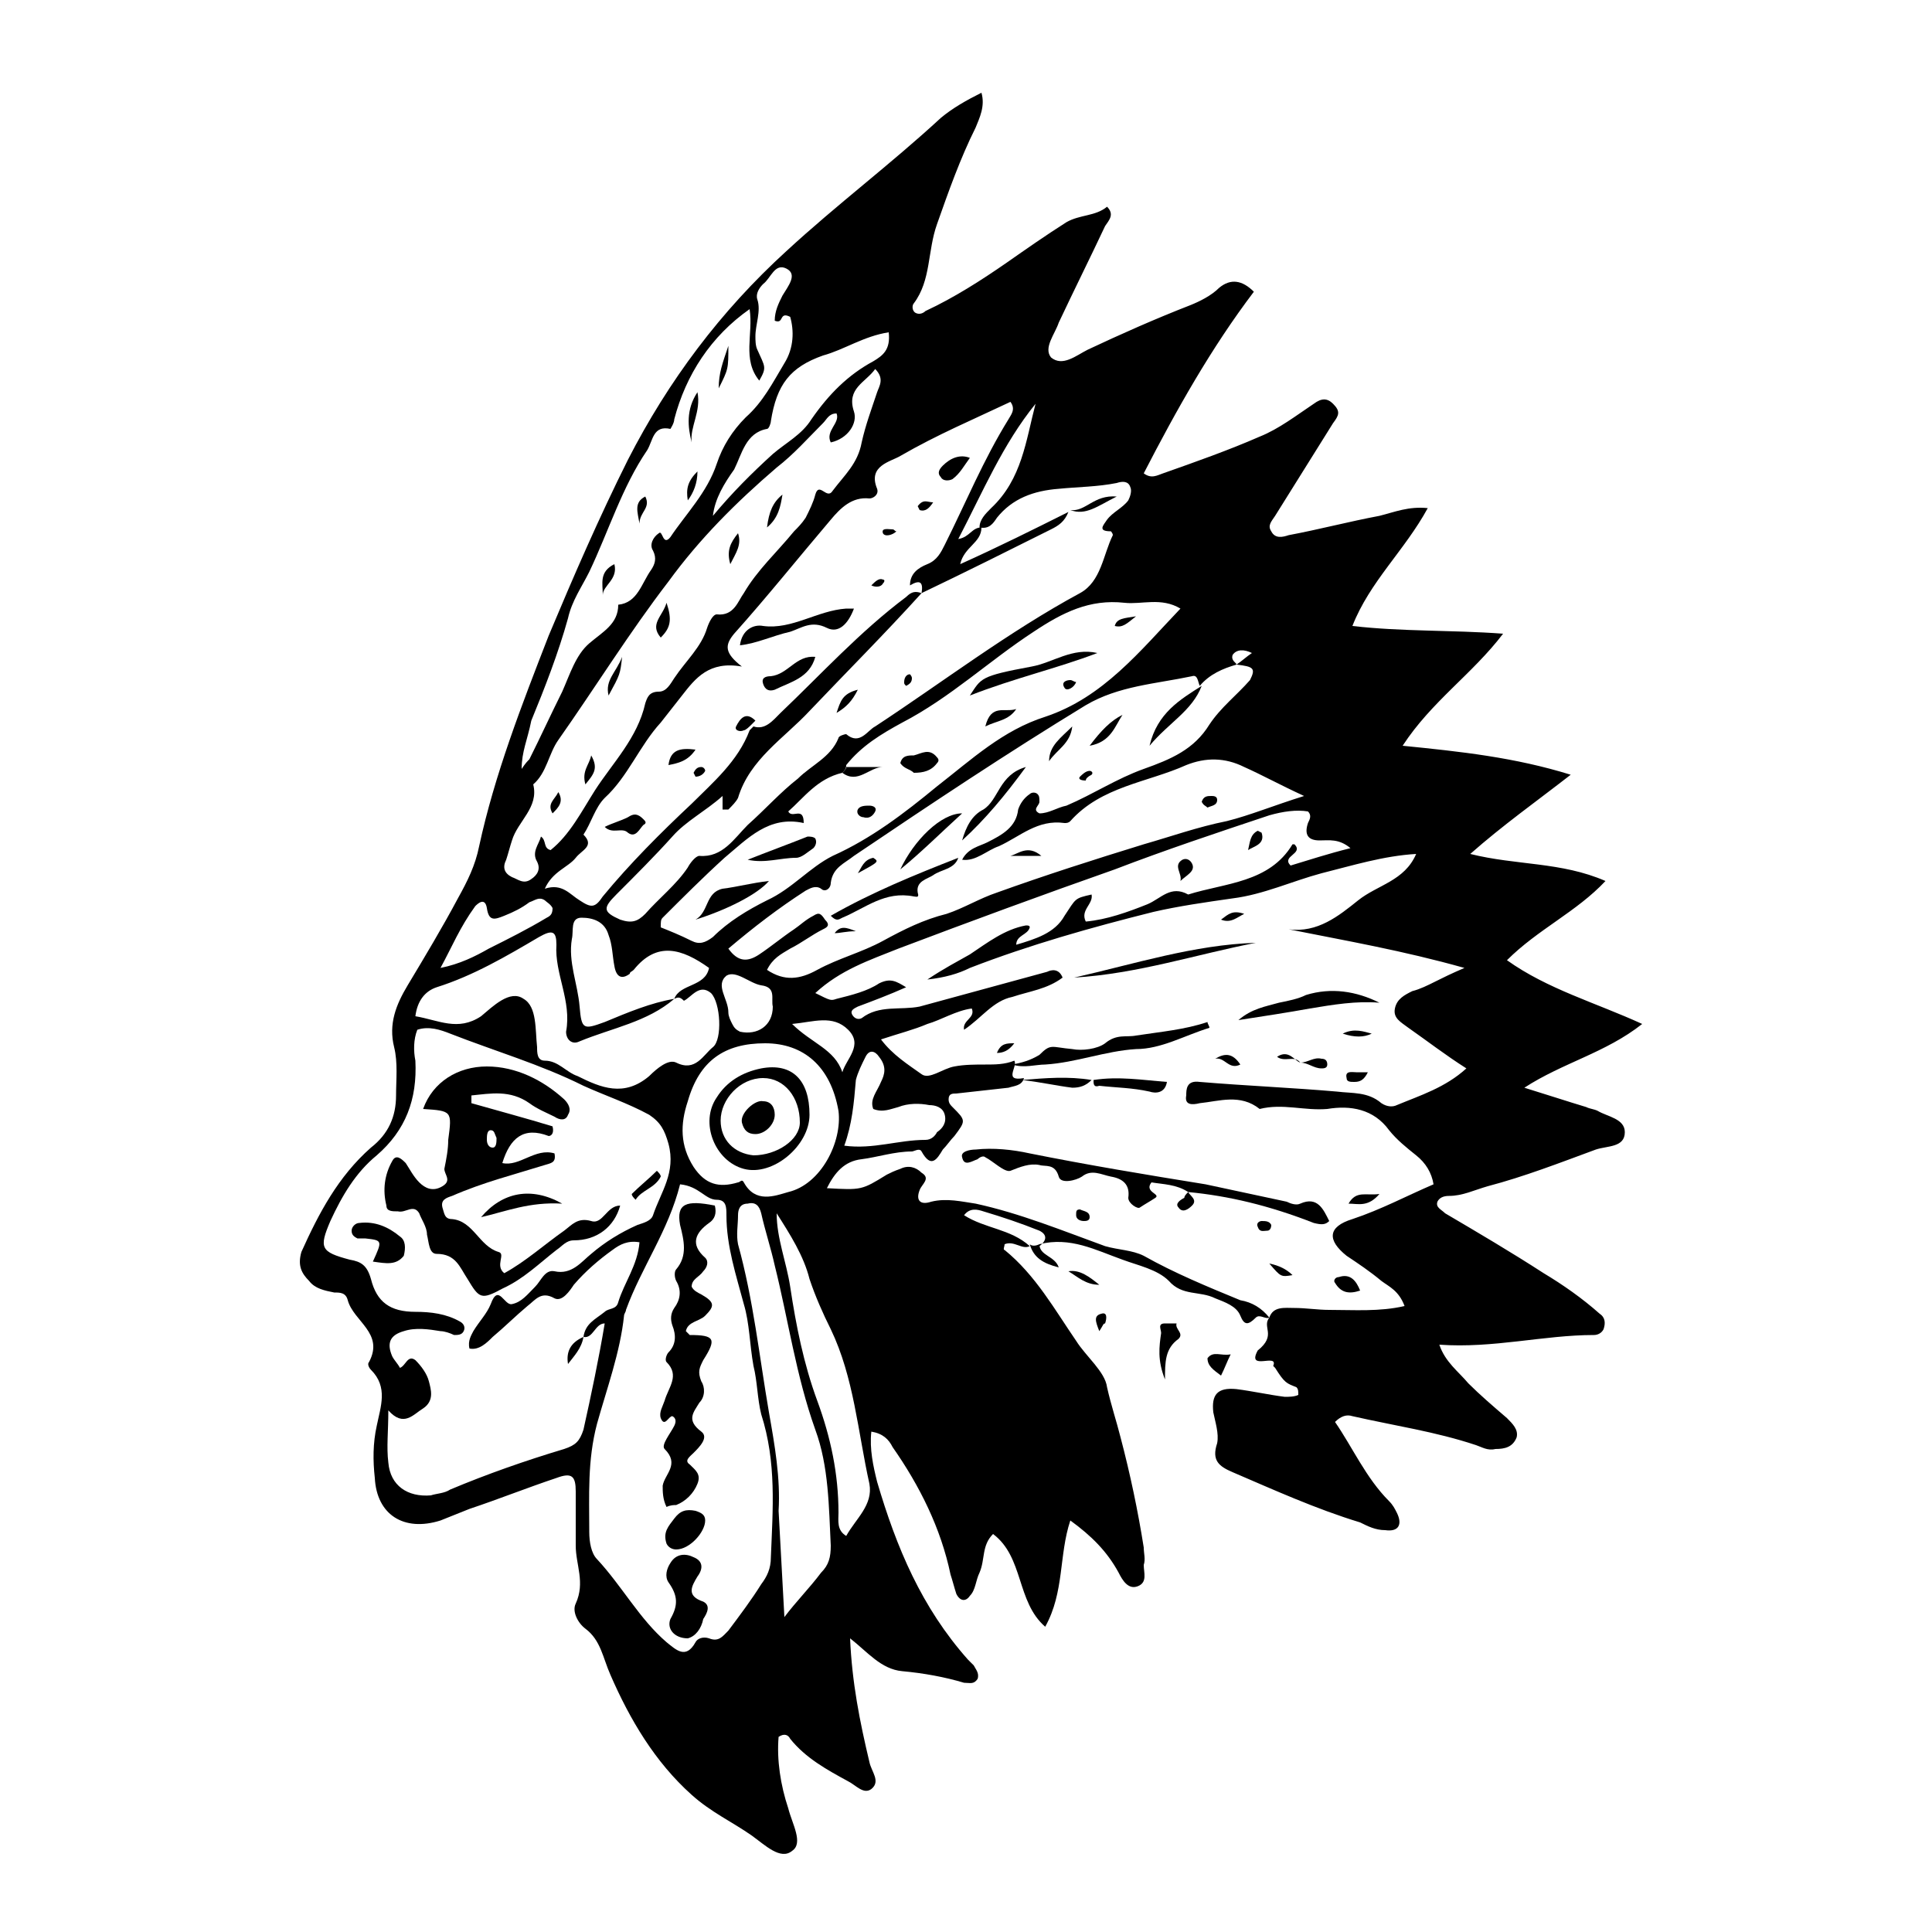<svg xmlns="http://www.w3.org/2000/svg" xmlns:xlink="http://www.w3.org/1999/xlink" version="1.1" x="0px" y="0px" viewBox="0 0 100 100" style="enable-background:new 0 0 100 100;" xml:space="preserve"><path d="M65.7,68.2c-0.2,0.1-0.5-0.2-0.7,0c-0.4,0.4-0.6,0.4-0.8-0.1c-0.2-0.5-0.8-0.7-1.3-0.9c-0.8-0.4-1.7-0.1-2.4-0.9  c-0.6-0.6-1.6-0.8-2.4-1.1c-1.4-0.5-2.7-1.2-4.3-0.8l0,0.1c0.4-0.3,0.4-0.6,0-0.8c-1-0.4-1.9-0.7-2.9-1c-0.3-0.1-0.7-0.2-1,0.2  c1.1,0.7,2.4,0.7,3.4,1.6l0,0c-0.4,0.2-0.8-0.3-1.3-0.1c0,0.1-0.1,0.3,0,0.3c1.6,1.3,2.6,3.1,3.7,4.7c0.5,0.8,1.5,1.6,1.6,2.4  c0.2,0.9,0.5,1.8,0.7,2.6c0.5,1.9,0.9,3.8,1.2,5.7c0,0.3,0.1,0.6,0,0.9c0,0.4,0.2,0.9-0.3,1.1c-0.5,0.2-0.8-0.3-1-0.7  c-0.6-1.1-1.4-1.9-2.5-2.7c-0.6,1.8-0.3,3.7-1.3,5.5c-1.5-1.3-1.1-3.6-2.7-4.8c-0.6,0.6-0.4,1.3-0.7,2c-0.2,0.4-0.2,0.9-0.5,1.2  c-0.2,0.3-0.5,0.3-0.7-0.1c-0.1-0.3-0.2-0.7-0.3-1c-0.5-2.4-1.6-4.6-3-6.6c-0.2-0.4-0.5-0.7-1.1-0.8c-0.1,0.9,0.1,1.8,0.3,2.6  c1,3.4,2.3,6.5,4.7,9.2c0.1,0.1,0.2,0.2,0.3,0.3c0.1,0.2,0.3,0.4,0.2,0.7c-0.2,0.3-0.4,0.2-0.7,0.2c-1-0.3-2.1-0.5-3.2-0.6  c-1.1-0.1-1.8-1-2.7-1.7c0.1,2.3,0.5,4.3,1,6.4c0.1,0.5,0.6,1,0.1,1.4c-0.4,0.3-0.8-0.2-1.2-0.4c-1.1-0.6-2.2-1.2-3-2.2  c-0.1-0.2-0.3-0.3-0.6-0.1c-0.1,1.2,0.1,2.5,0.5,3.7c0.2,0.8,0.8,1.8,0.2,2.2c-0.6,0.5-1.4-0.3-2.1-0.8c-1-0.7-2.1-1.2-3.1-2.1  c-1.9-1.7-3.2-3.9-4.2-6.2c-0.4-0.9-0.5-1.8-1.3-2.4c-0.4-0.3-0.7-0.9-0.5-1.3c0.5-1.1,0-2,0-3c0-0.9,0-1.9,0-2.8c0-0.8-0.2-1-1-0.7  c-1.5,0.5-3,1.1-4.5,1.6c-0.5,0.2-1,0.4-1.5,0.6c-1.9,0.6-3.3-0.3-3.4-2.2c-0.1-0.9-0.1-1.8,0.1-2.7c0.2-1,0.6-2-0.3-2.9  c-0.1-0.1-0.2-0.3-0.1-0.4c0.8-1.5-0.8-2.1-1.1-3.2c-0.1-0.4-0.4-0.4-0.7-0.4c-0.5-0.1-1-0.2-1.3-0.6c-0.4-0.4-0.6-0.8-0.4-1.5  c0.9-2,1.9-3.9,3.6-5.4c0.9-0.7,1.3-1.6,1.3-2.7c0-0.8,0.1-1.7-0.1-2.5c-0.3-1.2,0.1-2.2,0.7-3.2c0.9-1.5,1.8-3,2.6-4.5  c0.5-0.9,0.9-1.7,1.1-2.7c0.8-3.7,2.2-7.3,3.6-10.9c1.3-3.1,2.6-6.1,4.1-9.1c2.1-4.1,4.8-7.7,8.2-10.8c2.6-2.4,5.4-4.5,8-6.9  c0.6-0.5,1.3-0.9,2.1-1.3c0.2,0.7-0.1,1.3-0.3,1.8c-0.8,1.6-1.4,3.3-2,5c-0.5,1.4-0.3,2.9-1.2,4.1c-0.1,0.1-0.1,0.4,0.1,0.5  c0.2,0.1,0.4,0,0.5-0.1c1.5-0.7,2.9-1.6,4.2-2.5c1-0.7,2-1.4,3.1-2.1c0.7-0.4,1.5-0.3,2.1-0.8c0.4,0.4,0.1,0.7-0.1,1  c-0.8,1.7-1.6,3.3-2.4,5c-0.2,0.6-0.8,1.3-0.4,1.8c0.6,0.5,1.3-0.1,1.9-0.4c1.7-0.8,3.5-1.6,5.3-2.3c0.5-0.2,1.1-0.5,1.5-0.9  c0.6-0.5,1.2-0.4,1.8,0.2c-2.2,2.9-4,6.1-5.7,9.4c0.4,0.3,0.7,0.1,1,0c1.7-0.6,3.4-1.2,5-1.9c1-0.4,1.9-1.1,2.8-1.7  c0.4-0.3,0.7-0.3,1,0c0.4,0.4,0.3,0.6,0,1c-1,1.6-2,3.2-3,4.8c-0.2,0.3-0.4,0.5-0.2,0.8c0.2,0.4,0.6,0.3,0.9,0.2  c1.6-0.3,3.1-0.7,4.7-1c0.8-0.2,1.5-0.5,2.5-0.4c-1.2,2.2-3,3.8-3.9,6.1c2.6,0.3,5.1,0.2,7.8,0.4c-1.6,2.1-3.7,3.5-5.2,5.8  c3,0.3,5.8,0.6,8.7,1.5c-1.8,1.4-3.5,2.6-5.2,4.1c2.4,0.6,4.7,0.4,7,1.4c-1.5,1.6-3.5,2.5-5.1,4.1c2.1,1.5,4.6,2.2,7,3.3  c-1.9,1.5-4.1,2-6.1,3.3c1.3,0.4,2.2,0.7,3.2,1c0.2,0.1,0.4,0.1,0.6,0.2c0.5,0.3,1.4,0.4,1.4,1.1c0,0.8-0.9,0.7-1.5,0.9  c-1.9,0.7-3.7,1.4-5.6,1.9c-0.7,0.2-1.3,0.5-2,0.5c-0.3,0-0.5,0.1-0.6,0.3c-0.1,0.3,0.2,0.4,0.4,0.6c1.7,1,3.4,2,5.1,3.1  c1,0.6,2,1.3,2.9,2.1c0.3,0.2,0.3,0.5,0.2,0.8c-0.1,0.2-0.3,0.3-0.5,0.3c-2.6,0-5.2,0.7-8,0.5c0.3,0.9,1,1.4,1.5,2  c0.6,0.6,1.3,1.2,2,1.8c0.3,0.3,0.6,0.6,0.5,1c-0.2,0.5-0.6,0.6-1.1,0.6c-0.4,0.1-0.7-0.1-1-0.2c-2.1-0.7-4.2-1-6.4-1.5  c-0.3-0.1-0.6,0-0.9,0.3c0.9,1.3,1.6,2.9,2.8,4.1c0.2,0.2,0.3,0.4,0.4,0.6c0.3,0.6,0.1,1-0.6,0.9c-0.5,0-0.9-0.2-1.3-0.4  c-2.3-0.7-4.5-1.7-6.6-2.6c-0.7-0.3-1.1-0.6-0.8-1.5c0.1-0.5-0.1-1.1-0.2-1.6c-0.1-0.9,0.2-1.3,1.2-1.2c0.8,0.1,1.7,0.3,2.5,0.4  c0.2,0,0.5,0,0.7-0.1c0-0.2,0-0.3-0.1-0.4c-0.5-0.2-0.6-0.2-1.1-1c0,0-0.1-0.1-0.1-0.1c0.3-0.7-1.4,0.3-0.8-0.8  C66.1,69.1,65.3,68.7,65.7,68.2c0.2-0.6,0.8-0.5,1.3-0.5c0.6,0,1.2,0.1,1.8,0.1c1.3,0,2.6,0.1,3.9-0.2c-0.3-0.8-0.8-1-1.2-1.3  c-0.6-0.5-1.2-0.9-1.8-1.3c-1-0.8-1-1.5,0.3-1.9c1.5-0.5,2.8-1.2,4.2-1.8c-0.1-0.6-0.4-1.1-0.9-1.5c-0.5-0.4-1-0.8-1.4-1.3  c-0.8-1.1-2-1.3-3.2-1.1c-1.2,0.1-2.3-0.3-3.5,0c-1-0.8-2.1-0.4-3.1-0.3c-0.4,0.1-0.8,0.1-0.7-0.4c0-0.3,0-0.8,0.7-0.7  c2.4,0.2,4.8,0.3,7.1,0.5c0.8,0.1,1.6,0,2.3,0.6c0.3,0.2,0.6,0.2,0.8,0.1c1.2-0.5,2.5-0.9,3.6-1.9c-1.1-0.7-2-1.4-3-2.1  c-0.4-0.3-0.8-0.5-0.7-1c0.1-0.5,0.5-0.7,0.9-0.9c0.4-0.1,0.8-0.3,1.2-0.5c0.4-0.2,0.8-0.4,1.5-0.7c-3.2-0.9-6.1-1.4-9.1-2  c1.5,0.2,2.6-0.7,3.6-1.5c1-0.8,2.4-1,3-2.4c-1.7,0.1-3.3,0.6-4.9,1c-1.5,0.4-3,1.1-4.6,1.3c-1.4,0.2-2.8,0.4-4.1,0.7  c-3.2,0.8-6.4,1.7-9.5,2.9c-0.6,0.3-1.3,0.5-2.2,0.6c0.9-0.6,1.5-0.9,2.2-1.3c0.9-0.6,1.8-1.3,2.9-1.5c0.1,0,0.2,0,0.2,0.1  c-0.1,0.4-0.7,0.4-0.7,0.9c1-0.3,2-0.6,2.5-1.5c0.6-0.9,0.5-0.9,1.4-1.1c0.1,0.5-0.6,0.8-0.3,1.4c1.1-0.1,2.2-0.5,3.2-0.9  c0.7-0.3,1.2-1,2.1-0.5c1.9-0.6,4.2-0.6,5.4-2.6c0,0,0.1,0,0.1,0c0.5,0.5-0.7,0.6-0.2,1.1c1-0.3,1.9-0.6,3.1-0.9  c-0.6-0.5-1.1-0.4-1.6-0.4c-0.6,0-0.8-0.3-0.6-0.9c0.1-0.2,0.2-0.4,0-0.6c-0.6-0.1-1.3,0-2,0.2c-2.7,0.9-5.4,1.8-8,2.8  c-3.7,1.3-7.5,2.7-11.2,4.1c-1.5,0.6-3,1.1-4.3,2.3c0.8,0.4,0.8,0.4,1.1,0.3c0.8-0.2,1.6-0.4,2.2-0.8c0.6-0.3,0.9-0.1,1.4,0.2  c-0.9,0.4-1.7,0.7-2.5,1c-0.2,0.1-0.4,0.2-0.3,0.4c0.1,0.2,0.3,0.3,0.5,0.2c0.9-0.7,2-0.4,3-0.6c2.2-0.6,4.4-1.2,6.6-1.8  c0.2-0.1,0.6-0.2,0.8,0.3c-0.8,0.6-1.7,0.7-2.6,1c-1,0.2-1.6,1.1-2.5,1.7c-0.1-0.5,0.6-0.6,0.4-1.1c-0.8,0.1-1.6,0.6-2.3,0.8  c-0.7,0.3-1.5,0.5-2.4,0.8c0.6,0.8,1.4,1.3,2.1,1.8c0.4,0.3,1.1-0.3,1.7-0.4c0.5-0.1,1.1-0.1,1.6-0.1c0.5,0,1,0,1.5-0.2l0,0  c0.2,0.3-0.6,1.1,0.5,0.9l0,0c-0.1,0.4-0.5,0.4-0.8,0.5c-0.9,0.1-1.8,0.2-2.7,0.3c-0.2,0-0.4,0-0.4,0.3c0,0.2,0.1,0.3,0.2,0.4  C50,58,50,58,49.4,58.8c-0.2,0.2-0.4,0.5-0.6,0.7c-0.3,0.5-0.6,1-1.1,0.1c-0.1-0.2-0.4,0-0.5,0c-0.9,0-1.8,0.3-2.6,0.4  c-0.9,0.1-1.4,0.7-1.8,1.5c1.8,0.1,1.8,0.1,3.1-0.7c0.2-0.1,0.4-0.2,0.7-0.3c0.4-0.2,0.8-0.1,1.1,0.2c0.5,0.3,0,0.6-0.1,0.9  c-0.2,0.5,0,0.8,0.6,0.6c0.8-0.2,1.6,0,2.3,0.1c2.3,0.5,4.5,1.4,6.7,2.2c0.7,0.2,1.4,0.2,2,0.5c1.6,0.9,3.3,1.6,5,2.3  C64.8,67.4,65.3,67.7,65.7,68.2z M34.9,51.7c0.3-0.8,1.6-0.6,1.8-1.6c-1.4-1-2.7-1.4-3.9,0.1c-0.1,0.1-0.2,0.1-0.2,0.2  c-0.4,0.3-0.7,0.2-0.8-0.4c-0.1-0.5-0.1-1.1-0.3-1.6c-0.2-0.7-0.8-0.9-1.4-0.9c-0.6,0-0.4,0.7-0.5,1.1c-0.2,1.2,0.3,2.3,0.4,3.5  c0.1,1.2,0.2,1.2,1.3,0.8C32.5,52.4,33.7,51.9,34.9,51.7c-1.4,1.2-3.2,1.5-4.9,2.2c-0.4,0.2-0.7-0.1-0.7-0.5c0.3-1.6-0.6-3-0.5-4.5  c0-0.7-0.2-0.8-0.9-0.4c-1.7,1-3.4,2-5.3,2.6c-0.6,0.2-1,0.7-1.1,1.5c1.2,0.2,2.2,0.8,3.4,0c0.6-0.5,1.5-1.4,2.2-0.9  c0.7,0.4,0.6,1.6,0.7,2.5c0,0.3,0,0.7,0.4,0.7c0.7,0,1.1,0.6,1.7,0.8c1.2,0.6,2.4,1.1,3.7,0c0.4-0.4,1-0.9,1.4-0.7  c1,0.5,1.4-0.4,1.9-0.8c0.5-0.4,0.4-2.3-0.1-2.8c-0.6-0.5-1,0.2-1.4,0.4C35.2,51.6,35.1,51.6,34.9,51.7z M43.6,40  c-1.3,0.3-2,1.3-2.8,2c0.2,0.4,0.8-0.3,0.8,0.6c-1.8-0.4-2.9,0.8-4.1,1.8c-1.1,1-2.2,2.1-3.2,3.1c-0.1,0.1-0.1,0.2-0.1,0.5  c0.5,0.2,1,0.4,1.6,0.7c0.4,0.2,0.7,0.1,1.1-0.2c0.8-0.8,1.8-1.4,2.8-1.9c1.3-0.6,2.2-1.7,3.4-2.3c2-0.9,3.7-2.2,5.4-3.6  c1.8-1.4,3.4-2.9,5.6-3.6c3-1,4.9-3.4,7-5.6c-1-0.6-2-0.2-2.9-0.3c-1.8-0.2-3.2,0.5-4.7,1.5c-2.3,1.5-4.3,3.4-6.8,4.7  c-1.1,0.6-2.1,1.2-2.9,2.2C43.8,39.8,43.7,39.9,43.6,40z M47.7,30.7c-1.9,2.1-3.9,4.1-5.8,6.1c-1.3,1.4-3.1,2.5-3.7,4.5  c-0.1,0.2-0.3,0.4-0.5,0.6c0,0-0.2,0-0.3,0c0-0.2,0-0.4,0-0.7c-0.9,0.8-1.9,1.3-2.6,2.1c-0.9,1-1.9,2-2.9,3  c-0.7,0.7-0.7,0.9,0.2,1.3c0.6,0.2,0.9,0.1,1.3-0.3c0.7-0.8,1.6-1.5,2.2-2.4c0.1-0.2,0.4-0.6,0.6-0.6c1.2,0.1,1.8-0.9,2.5-1.6  c0.9-0.8,1.7-1.7,2.6-2.4c0.7-0.7,1.7-1.1,2.1-2.1c0-0.1,0.3-0.2,0.4-0.2c0.7,0.6,1.1-0.2,1.5-0.4c3.5-2.3,6.9-4.9,10.6-6.9  c1.1-0.6,1.2-2,1.7-3c0-0.1-0.1-0.2-0.1-0.2c-0.7,0-0.4-0.3-0.2-0.6c0.3-0.4,0.8-0.6,1.1-1c0.1-0.2,0.2-0.5,0.1-0.7  c-0.1-0.3-0.4-0.3-0.7-0.2c-1,0.2-2,0.2-3,0.3c-1.3,0.1-2.4,0.5-3.2,1.5c-0.2,0.3-0.4,0.6-0.9,0.5c0-0.4,0.3-0.7,0.6-1  c1.6-1.5,1.8-3.5,2.3-5.4c-1.7,2.1-2.7,4.5-4,7c0.6-0.1,0.7-0.6,1.2-0.6c0,0.8-0.9,1-1.1,1.9c2-0.9,3.8-1.8,5.6-2.7l0,0  c-0.2,0.5-0.5,0.7-0.9,0.9c-2.2,1.1-4.4,2.2-6.7,3.3c0.1-0.6-0.1-0.7-0.6-0.4c0-0.6,0.4-0.9,0.9-1.1c0.5-0.2,0.7-0.6,0.9-1  c1.1-2.2,2-4.4,3.3-6.5c0.1-0.2,0.4-0.5,0.1-0.9c-1.9,0.9-3.8,1.7-5.7,2.8c-0.5,0.3-1.7,0.5-1.2,1.7c0.1,0.3-0.2,0.5-0.4,0.5  c-0.9-0.1-1.5,0.5-2,1.1c-1.7,2-3.3,4-5,5.9c-0.5,0.6-0.5,1,0.4,1.7c-1.7-0.3-2.4,0.6-3.1,1.5c-0.4,0.5-0.7,0.9-1.1,1.4  c-1.1,1.2-1.7,2.8-2.9,3.9c-0.5,0.5-0.7,1.3-1.1,1.9c0.6,0.6-0.1,0.8-0.4,1.2c-0.4,0.5-1.2,0.7-1.6,1.6c0.9-0.3,1.3,0.3,1.8,0.6  c0.6,0.4,0.8,0.4,1.2-0.2c1.4-1.7,3-3.3,4.6-4.8c1.1-1.1,2.4-2.2,3-3.8c0.1-0.1,0.1-0.1,0.2-0.2c0.6,0.2,1-0.3,1.4-0.7  c2.1-2,4.1-4.2,6.5-6C47.2,30.6,47.4,30.6,47.7,30.7z M64,34.4c0.3-0.2,0.5-0.4,0.8-0.6c-0.4-0.2-0.8-0.2-1,0.1  C63.7,34.2,64,34.3,64,34.4c-0.7,0.2-1.4,0.5-1.9,1.1l0,0c-0.1-0.2-0.1-0.6-0.4-0.5c-1.9,0.4-3.8,0.5-5.5,1.5c-4.1,2.5-8,5.1-12,7.8  c-0.5,0.4-1.1,0.6-1.2,1.4c0,0.3-0.3,0.5-0.5,0.3c-0.3-0.2-0.6,0-0.8,0.1c-1.4,0.9-2.7,1.9-4,3c0.5,0.7,1,0.7,1.6,0.3  c0.6-0.4,1.2-0.9,1.8-1.3c0.3-0.2,0.6-0.5,1-0.7c0.3-0.2,0.4-0.1,0.6,0.2c0.3,0.3,0.1,0.4-0.1,0.5c-0.6,0.3-1.1,0.7-1.7,1  c-0.5,0.3-0.9,0.5-1.2,1.1c0.9,0.6,1.7,0.5,2.6,0c1.1-0.6,2.3-0.9,3.4-1.5c1.1-0.6,2.1-1.1,3.3-1.4c0.9-0.3,1.7-0.8,2.6-1.1  c2.5-0.9,5-1.7,7.6-2.5c1.4-0.4,2.8-0.9,4.3-1.2c1.2-0.3,2.4-0.8,4-1.3c-1.3-0.6-2.2-1.1-3.1-1.5c-1-0.5-2-0.5-3-0.1  c-2,0.9-4.4,1.1-6,2.9c-0.1,0.1-0.2,0.1-0.3,0.1c-1.4-0.2-2.3,0.7-3.4,1.2c-0.6,0.2-1.2,0.8-1.9,0.7l0,0c0.3-0.6,0.9-0.7,1.3-0.9  c0.8-0.4,1.5-0.8,1.6-1.7c0.1-0.3,0.3-0.6,0.6-0.8c0.1-0.1,0.3-0.1,0.4,0c0.1,0.1,0.1,0.2,0.1,0.4c0,0.2-0.4,0.4,0,0.6  c0.5,0,0.9-0.3,1.4-0.4c1.4-0.6,2.6-1.4,4-1.9c1.4-0.5,2.6-1,3.4-2.3c0.6-0.9,1.4-1.5,2.1-2.3C65,34.6,64.9,34.5,64,34.4z   M30.2,69.2L30.2,69.2c0.1-0.7,0.6-0.9,1.1-1.3c0.2-0.2,0.6-0.1,0.7-0.5c0.3-1,1-1.9,1.1-3.1c-0.6-0.1-1,0.1-1.4,0.4  c-0.7,0.5-1.4,1.1-2,1.8c-0.2,0.3-0.6,0.9-1,0.7c-0.7-0.4-1,0.1-1.4,0.4c-0.6,0.5-1.2,1.1-1.8,1.6c-0.3,0.3-0.7,0.7-1.2,0.6  c-0.1-0.4,0.1-0.7,0.2-0.9c0.3-0.5,0.7-0.9,0.9-1.4c0.4-1.1,0.7,0.1,1.1,0c0.5-0.1,0.8-0.5,1.2-0.9c0.3-0.3,0.5-0.9,1-0.8  c0.9,0.2,1.4-0.5,1.9-0.9c0.7-0.6,1.5-1.1,2.4-1.5c0.3-0.1,0.7-0.2,0.8-0.5c0.4-1.2,1.2-2.2,0.8-3.7c-0.2-0.7-0.4-1.1-1-1.5  c-1.1-0.6-2.3-1-3.4-1.5c-2.2-1.1-4.6-1.8-6.9-2.7c-0.5-0.2-1.1-0.4-1.7-0.2c-0.2,0.5-0.2,1.1-0.1,1.6c0.1,2-0.5,3.6-2,4.9  c-1.1,0.9-1.8,2.1-2.4,3.4c-0.6,1.4-0.5,1.6,1,2c0.6,0.1,0.9,0.3,1.1,1c0.3,1.2,1,1.7,2.3,1.7c0.8,0,1.6,0.1,2.3,0.5  c0.2,0.1,0.3,0.3,0.2,0.5c-0.1,0.2-0.3,0.2-0.5,0.2c-0.2-0.1-0.5-0.2-0.7-0.2c-0.6-0.1-1.3-0.2-1.9,0c-0.7,0.2-0.9,0.6-0.6,1.3  c0.1,0.2,0.3,0.4,0.4,0.6c0.3-0.1,0.4-0.7,0.8-0.4c0.3,0.3,0.6,0.7,0.7,1.1c0.1,0.4,0.3,1-0.3,1.4c-0.5,0.3-1,1-1.8,0.1  c0,1.1-0.1,1.9,0,2.7c0.1,1.2,1,1.8,2.2,1.7c0.3-0.1,0.7-0.1,1-0.3c1.9-0.8,3.9-1.5,5.9-2.1c0.6-0.2,0.8-0.4,1-1  c0.4-1.8,0.8-3.7,1.1-5.5C30.8,68.5,30.7,69.3,30.2,69.2z M35.2,61.3c-0.6,2.4-2,4.3-2.8,6.5c0,0.1-0.1,0.2-0.1,0.3  c-0.2,1.9-0.9,3.8-1.4,5.6c-0.5,1.9-0.4,3.7-0.4,5.6c0,0.5,0.1,1.1,0.4,1.4c1.3,1.4,2.2,3.1,3.6,4.3c0.5,0.4,1,0.9,1.5,0  c0.1-0.2,0.4-0.3,0.7-0.2c0.5,0.2,0.7-0.1,1-0.4c0.6-0.8,1.2-1.6,1.7-2.4c0.3-0.4,0.5-0.8,0.5-1.4c0.1-2.5,0.3-4.9-0.5-7.4  c-0.2-0.8-0.2-1.7-0.4-2.5c-0.2-1.1-0.2-2.2-0.5-3.2c-0.4-1.5-0.9-3-0.9-4.6c0-0.4,0-0.8-0.5-0.8C36.5,62.1,36.2,61.4,35.2,61.3z   M43.3,21.4c-0.4,0-0.5,0.3-0.7,0.5c-0.8,0.8-1.5,1.6-2.4,2.3c-2.1,1.8-4,3.7-5.6,5.9c-2,2.6-3.8,5.5-5.7,8.2  c-0.5,0.7-0.6,1.7-1.3,2.3c0.3,1.2-0.8,1.9-1.1,2.9c-0.1,0.3-0.2,0.7-0.3,1c-0.2,0.4-0.1,0.7,0.3,0.9c0.3,0.1,0.6,0.4,1,0.1  c0.3-0.2,0.5-0.5,0.3-0.9c-0.3-0.5,0.1-0.9,0.2-1.3c0.3,0.2,0.1,0.6,0.5,0.7c1-0.8,1.6-2,2.3-3.1c0.9-1.4,2.2-2.7,2.6-4.5  c0.1-0.3,0.2-0.6,0.7-0.6c0.4,0,0.6-0.4,0.8-0.7c0.6-0.9,1.4-1.6,1.7-2.6c0.1-0.3,0.3-0.7,0.5-0.7c0.9,0.1,1.1-0.7,1.4-1.1  c0.7-1.2,1.7-2.1,2.6-3.2c0.2-0.2,0.4-0.4,0.6-0.7c0.2-0.4,0.4-0.8,0.5-1.2c0.2-0.7,0.6,0.3,0.9-0.2c0.6-0.8,1.3-1.4,1.5-2.5  c0.2-0.9,0.5-1.7,0.8-2.6c0.1-0.3,0.4-0.7-0.1-1.2c-0.5,0.7-1.5,1-1.1,2.2c0.2,0.6-0.3,1.4-1.2,1.6C42.7,22.3,43.5,21.9,43.3,21.4z   M27,39.8c0.2-0.3,0.3-0.4,0.4-0.5c0.6-1.2,1.1-2.3,1.7-3.5c0.4-0.9,0.7-1.9,1.4-2.5c0.7-0.6,1.5-1,1.5-2c1-0.1,1.2-1.1,1.7-1.8  c0.2-0.3,0.3-0.6,0.1-1c-0.2-0.3,0-0.7,0.3-0.9c0.2-0.2,0.2,0.7,0.6,0.2c0.8-1.2,1.9-2.3,2.4-3.8c0.3-0.9,0.8-1.7,1.5-2.4  c0.9-0.8,1.4-1.8,2-2.8c0.5-0.8,0.5-1.7,0.3-2.4c-0.6-0.3-0.3,0.4-0.8,0.2c0-0.5,0.2-0.9,0.4-1.3c0.3-0.5,0.8-1.1,0.2-1.4  c-0.6-0.3-0.8,0.5-1.2,0.8c-0.2,0.2-0.4,0.5-0.3,0.8c0.2,0.6-0.1,1.3-0.1,1.9c0,0.2,0,0.5,0.1,0.7c0.4,0.9,0.5,0.9,0.1,1.6  c-0.9-1.1-0.3-2.4-0.5-3.7c-2,1.4-3.3,3.4-3.9,5.7c0,0.2-0.2,0.5-0.2,0.5c-0.9-0.2-0.9,0.6-1.2,1.1c-1.3,1.9-2,4.2-3,6.3  c-0.4,0.8-0.9,1.5-1.1,2.4c-0.5,1.8-1.2,3.6-1.9,5.3C27.3,38.3,27,38.9,27,39.8z M40.6,83.7c0.6-0.8,1.3-1.5,1.9-2.3  c0.4-0.4,0.5-0.8,0.5-1.4c-0.1-2-0.1-4.1-0.8-6c-1-2.8-1.4-5.7-2.1-8.5c-0.2-0.9-0.5-1.8-0.7-2.7c-0.1-0.4-0.3-0.6-0.7-0.5  c-0.4,0-0.5,0.3-0.5,0.6c0,0.5-0.1,1,0,1.5c0.8,2.9,1.1,5.8,1.6,8.7c0.3,1.7,0.6,3.4,0.5,5.1C40.4,80.1,40.5,81.9,40.6,83.7z   M39.6,54c-2.1,0-3.4,0.9-4,3c-0.4,1.2-0.4,2.3,0.3,3.4c0.6,0.9,1.3,1.1,2.3,0.8c0.1,0,0.2-0.2,0.3,0c0.6,1.1,1.6,0.7,2.3,0.5  c1.7-0.4,2.8-2.6,2.6-4.2C43,55.2,41.6,54,39.6,54z M40.2,62.8c0,1.3,0.5,2.5,0.7,3.8c0.3,2,0.7,4,1.4,5.9c0.7,1.9,1.1,3.8,1.1,5.8  c0,0.4-0.1,0.9,0.4,1.2c0.5-0.9,1.4-1.6,1.2-2.7c-0.6-2.7-0.8-5.5-2-8c-0.4-0.8-0.8-1.7-1.1-2.6C41.6,65,40.9,63.9,40.2,62.8z   M46,17.2c-1.3,0.2-2.3,0.9-3.4,1.2c-1.7,0.6-2.4,1.5-2.7,3.4c0,0.1-0.1,0.4-0.2,0.4c-1.1,0.2-1.3,1.3-1.7,2.1  c-0.5,0.7-1,1.5-1.1,2.4c1-1.2,2-2.2,3.1-3.2c0.7-0.6,1.5-1,2-1.8c0.9-1.3,1.9-2.3,3.2-3C45.7,18.4,46.1,18.1,46,17.2z M43.7,59.3  c1.5,0.2,2.8-0.3,4.2-0.3c0.3,0,0.5-0.2,0.6-0.4c0.3-0.2,0.5-0.5,0.4-0.9c-0.1-0.4-0.5-0.5-0.8-0.5c-0.5-0.1-1.1-0.1-1.6,0.1  c-0.4,0.1-0.8,0.3-1.3,0.1c-0.2-0.5,0.2-0.9,0.4-1.4c0.2-0.4,0.3-0.8-0.1-1.3c-0.2-0.3-0.5-0.4-0.7,0c-0.2,0.4-0.4,0.8-0.5,1.2  C44.2,57.1,44.1,58.2,43.7,59.3z M22.8,50.1c1-0.2,1.8-0.6,2.5-1c1-0.5,2-1,3-1.6c0.2-0.1,0.3-0.2,0.3-0.5c-0.1-0.2-0.3-0.3-0.4-0.4  c-0.3-0.2-0.5,0-0.8,0.1c-0.4,0.3-0.8,0.5-1.3,0.7c-0.5,0.2-0.8,0.3-0.9-0.4c-0.1-0.6-0.5-0.2-0.6-0.1C23.8,48,23.4,49,22.8,50.1z   M40,52.1c-0.1-0.4,0.2-1-0.6-1.1c-0.6-0.1-1.3-0.8-1.8-0.5c-0.6,0.5,0.1,1.2,0.1,1.9c0,0.2,0.1,0.4,0.2,0.6  c0.1,0.2,0.2,0.3,0.4,0.4C39.2,53.6,40,53.1,40,52.1z M43.6,55.5c0.2-0.7,1.1-1.4,0.3-2.2c-0.8-0.8-1.8-0.4-2.9-0.3  C42,54,43.2,54.3,43.6,55.5z"></path><path d="M60.3,71.4c-0.4-1-0.3-1.7-0.2-2.4c0-0.2-0.2-0.5,0.2-0.5c0.2,0,0.4,0,0.6,0c-0.1,0.3,0.4,0.5,0.1,0.8  C60.3,69.8,60.3,70.5,60.3,71.4z"></path><path d="M62.5,70.3c0.3-0.4,0.7-0.1,1.2-0.2c-0.2,0.4-0.3,0.7-0.5,1.1C62.8,70.9,62.5,70.7,62.5,70.3z"></path><path d="M56.9,66.5c-0.7,0-1.1-0.4-1.6-0.7C55.9,65.7,56.4,66.1,56.9,66.5z"></path><path d="M53.8,64.4c0,0.6,0.8,0.6,1,1.2c-0.8-0.2-1.3-0.5-1.5-1.2l0,0C53.4,64.5,53.6,64.5,53.8,64.4L53.8,64.4z"></path><path d="M56.9,68.9c-0.2-0.5-0.3-0.8,0.1-0.9c0.3-0.1,0.3,0.2,0.2,0.5C57.1,68.5,57.1,68.6,56.9,68.9z"></path><path d="M43.8,39.7c0.6,0,1.2,0,1.9,0c-0.7,0-1.3,0.9-2.1,0.3C43.7,39.9,43.8,39.8,43.8,39.7z"></path><path d="M38.9,37.5c-0.1,0.1-0.3,0.3-0.4,0.3c-0.2,0.1-0.5,0-0.4-0.2c0.2-0.4,0.5-0.8,1-0.3C39,37.4,39,37.4,38.9,37.5z"></path><path d="M61.5,61.7c-0.6-0.4-1.3-0.4-1.9-0.5c-0.4,0.5,0.5,0.6,0.2,0.8c-0.3,0.2-0.5,0.3-0.8,0.5c-0.1,0.1-0.6-0.2-0.6-0.5  c0.1-0.7-0.3-1-0.9-1.1c-0.5-0.1-1-0.4-1.5,0c-0.3,0.2-1.1,0.4-1.2,0c-0.2-0.7-0.7-0.5-1-0.6c-0.5-0.1-1,0.1-1.5,0.3  c-0.3,0.1-0.9-0.5-1.3-0.7c-0.1-0.1-0.3,0-0.4,0.1c-0.3,0.1-0.7,0.4-0.8-0.1c-0.1-0.3,0.4-0.4,0.7-0.4c0.9-0.1,1.9,0,2.8,0.2  c3,0.6,6,1.1,9.1,1.6c1.4,0.3,2.8,0.6,4.2,0.9c0.2,0.1,0.5,0.2,0.7,0.1c0.9-0.4,1.2,0.3,1.5,0.9c-0.2,0.2-0.4,0.2-0.8,0.1  C65.7,62.4,63.6,61.9,61.5,61.7L61.5,61.7z"></path><path d="M52.4,55.1c0.5-0.1,0.9-0.2,1.4-0.5c0.6-0.6,0.6-0.4,1.7-0.3c0.5,0.1,1.3,0,1.7-0.3c0.6-0.5,1.1-0.3,1.6-0.4  c1.3-0.2,2.5-0.3,3.7-0.7c0,0.1,0.1,0.2,0.1,0.3c-1.3,0.4-2.5,1.1-3.8,1.1c-1.6,0.1-3.1,0.7-4.7,0.8C53.6,55.1,53,55.3,52.4,55.1  C52.4,55,52.4,55.1,52.4,55.1z"></path><path d="M55.6,50.6c3.1-0.7,6.2-1.7,9.4-1.8C61.9,49.4,58.9,50.4,55.6,50.6z"></path><path d="M64.1,52.8c0.7-0.6,1.4-0.7,2.1-0.9c0.5-0.1,1-0.2,1.4-0.4c1.3-0.4,2.6-0.2,3.8,0.4c-1.2-0.1-2.4,0.1-3.6,0.3  C66.7,52.4,65.4,52.6,64.1,52.8z"></path><path d="M56.6,55.9c1.3-0.2,2.5,0,3.8,0.1c-0.1,0.6-0.6,0.6-0.9,0.5c-0.9-0.2-1.7-0.2-2.6-0.3C56.6,56.3,56.6,56.1,56.6,55.9  C56.6,55.9,56.6,55.9,56.6,55.9z"></path><path d="M52.9,55.9c1.2-0.1,2.4-0.2,3.6,0c0,0,0,0,0,0c-0.3,0.3-0.6,0.4-1,0.4C54.7,56.2,53.8,56,52.9,55.9  C52.9,55.9,52.9,55.9,52.9,55.9z"></path><path d="M70.4,66.8c-0.6,0.2-1,0.1-1.3-0.4c-0.1-0.1,0-0.3,0.2-0.3C69.9,65.9,70.2,66.3,70.4,66.8z"></path><path d="M71.4,61.8c-0.6,0.7-1.1,0.5-1.6,0.5C70.2,61.6,70.7,61.9,71.4,61.8z"></path><path d="M61.1,45.6c0.1-0.4-0.4-0.8,0.1-1.1c0.2-0.1,0.4,0,0.5,0.2C61.9,45.1,61.4,45.3,61.1,45.6z"></path><path d="M70.8,55.5c-0.2,0.4-0.4,0.5-0.7,0.5c-0.2,0-0.4,0-0.4-0.2c-0.1-0.4,0.3-0.3,0.5-0.3C70.3,55.5,70.5,55.5,70.8,55.5z"></path><path d="M64.6,44c0.1-0.4,0.1-0.8,0.5-1c0,0,0.2,0.1,0.2,0.1C65.5,43.7,64.9,43.8,64.6,44z"></path><path d="M61.5,61.7c0.1,0.2,0.5,0.4,0.2,0.7c-0.2,0.2-0.5,0.4-0.7,0.1c-0.2-0.2,0.1-0.4,0.3-0.5C61.3,61.9,61.4,61.8,61.5,61.7  C61.5,61.7,61.5,61.7,61.5,61.7z"></path><path d="M55.9,62.6c0.2,0.1,0.5,0.1,0.5,0.4c0,0.2-0.2,0.2-0.3,0.2c-0.2,0-0.4-0.1-0.4-0.3C55.7,62.7,55.7,62.6,55.9,62.6z"></path><path d="M69.5,53.5c0.6-0.3,1.1-0.1,1.5,0C70.6,53.7,70.1,53.7,69.5,53.5z"></path><path d="M65.7,65.4c0.5,0.1,0.9,0.3,1.2,0.6C66.3,66.1,66.3,66.1,65.7,65.4z"></path><path d="M64.2,55.1c-0.6,0.3-0.8-0.4-1.3-0.3C63.4,54.5,63.8,54.5,64.2,55.1z"></path><path d="M67.3,55c-0.3-0.4-0.8,0-1.2-0.3C66.7,54.3,67,54.9,67.3,55L67.3,55z"></path><path d="M67.3,55c0.4,0,0.7-0.3,1.1-0.2c0.2,0,0.3,0.1,0.3,0.3c0,0.2-0.2,0.2-0.3,0.2C68,55.3,67.7,55,67.3,55  C67.3,55,67.3,55,67.3,55z"></path><path d="M64.4,47.3c-0.4,0.2-0.7,0.5-1.2,0.3C63.6,47.3,63.8,47.1,64.4,47.3z"></path><path d="M65.8,63.4c0,0.2-0.1,0.3-0.2,0.3c-0.2,0-0.4,0.1-0.5-0.2c-0.1-0.2,0.1-0.3,0.2-0.3C65.5,63.2,65.7,63.2,65.8,63.4z"></path><path d="M51.6,54.5c0.2-0.5,0.5-0.5,0.9-0.5C52.2,54.4,51.9,54.5,51.6,54.5z"></path><path d="M24.4,57.1c1.4,0.4,2.9,0.8,4.2,1.2c0.1,0.4-0.1,0.5-0.2,0.5c-1.3-0.5-2,0.1-2.4,1.4c0.9,0.2,1.7-0.8,2.7-0.5  c0.1,0.5-0.2,0.5-0.5,0.6c-1.6,0.5-3.2,0.9-4.8,1.6c-0.3,0.1-0.6,0.2-0.5,0.6c0.1,0.3,0.1,0.6,0.5,0.6c1.1,0.1,1.4,1.4,2.4,1.7  c0.4,0.1-0.2,0.7,0.3,1.1c1.1-0.6,2.1-1.5,3.1-2.2c0.4-0.3,0.7-0.7,1.4-0.5c0.6,0.2,0.8-0.8,1.5-0.8c-0.3,1.1-1.2,1.8-2.4,1.8  c-0.4,0-0.6,0.3-0.9,0.5c-0.9,0.7-1.7,1.5-2.8,2c-1.1,0.6-1.2,0.5-1.8-0.5c-0.4-0.6-0.6-1.3-1.6-1.3c-0.4,0-0.4-0.6-0.5-1  c0-0.4-0.3-0.8-0.4-1.1c-0.3-0.5-0.7,0-1.1-0.1c-0.3,0-0.6,0-0.6-0.3c-0.2-0.8-0.1-1.6,0.3-2.3c0.2-0.4,0.5-0.1,0.7,0.1  c0.2,0.3,0.4,0.7,0.7,1c0.3,0.3,0.7,0.5,1.2,0.2c0.5-0.3,0.1-0.6,0.1-0.9c0.1-0.5,0.2-1,0.2-1.5c0.2-1.5,0.2-1.5-1.3-1.6  c0.5-1.4,1.8-2.2,3.3-2.2c1.5,0,2.9,0.7,4,1.7c0.2,0.2,0.4,0.5,0.2,0.8C29.3,58,29,58,28.7,57.8c-0.4-0.2-0.9-0.4-1.3-0.7  c-1-0.7-2-0.5-3-0.4C24.4,56.9,24.4,57,24.4,57.1z M25.7,58.9c-0.1-0.2-0.1-0.4-0.3-0.4c-0.2,0-0.2,0.3-0.2,0.5  c0,0.2,0.1,0.4,0.3,0.4C25.7,59.4,25.7,59.1,25.7,58.9z"></path><path d="M19.3,65.3c0.5-1.1,0.5-1.1-0.4-1.2c-0.1,0-0.3,0-0.4,0c-0.2-0.1-0.3-0.2-0.3-0.4c0-0.2,0.2-0.4,0.4-0.4  c0.8-0.1,1.5,0.2,2.1,0.7c0.3,0.2,0.3,0.6,0.2,1C20.5,65.5,20,65.4,19.3,65.3z"></path><path d="M24.9,63c1.1-1.3,2.6-1.6,4.2-0.7C27.4,62.2,26.2,62.7,24.9,63z"></path><path d="M34.2,60.9c-0.3,0.6-1,0.7-1.3,1.2c-0.1-0.1-0.2-0.2-0.2-0.3c0.4-0.4,0.9-0.8,1.3-1.2C34.1,60.7,34.2,60.8,34.2,60.9z"></path><path d="M30.2,69.2c-0.1,0.6-0.5,1-0.8,1.4C29.3,70,29.5,69.5,30.2,69.2C30.2,69.2,30.2,69.2,30.2,69.2z"></path><path d="M49.6,44.4c-0.2,0.6-0.9,0.6-1.3,0.9c-0.3,0.2-0.9,0.3-0.8,0.9c0.1,0.3-0.1,0.2-0.2,0.2c-1.5-0.3-2.5,0.6-3.7,1.1  c-0.2,0.1-0.3,0.2-0.6-0.1C45.1,46.2,47.3,45.3,49.6,44.4C49.6,44.5,49.6,44.4,49.6,44.4z"></path><path d="M49.8,42.1c-1.1,1-2.1,2-3.2,2.9C47.3,43.5,48.7,42.1,49.8,42.1z"></path><path d="M49.8,43.5c0.2-0.7,0.5-1.3,1.1-1.6c0.8-0.5,0.8-1.8,2.2-2.2C52,41.2,51,42.4,49.8,43.5z"></path><path d="M62.2,35.5c-0.5,1.3-1.7,1.9-2.7,3.1C59.9,36.9,61.1,36.2,62.2,35.5C62.2,35.5,62.2,35.5,62.2,35.5z"></path><path d="M58.1,37c-0.4,0.6-0.6,1.4-1.7,1.6C57,37.8,57.5,37.3,58.1,37z"></path><path d="M54.3,39.4c0-0.8,0.6-1.2,1.2-1.8C55.4,38.5,54.7,38.8,54.3,39.4z"></path><path d="M52.3,44.3c0.4-0.1,0.9-0.6,1.6,0C53.2,44.3,52.8,44.3,52.3,44.3z"></path><path d="M44.4,45.2c0.2-0.3,0.3-0.7,0.8-0.8C45.5,44.6,45.5,44.6,44.4,45.2z"></path><path d="M62.2,41.5c0.1-0.3,0.3-0.3,0.5-0.3c0.1,0,0.3,0,0.3,0.2c0,0.3-0.3,0.3-0.5,0.4C62.4,41.7,62.3,41.7,62.2,41.5z"></path><path d="M56.2,40.4c-0.3,0-0.4-0.1-0.3-0.2c0.1-0.1,0.3-0.3,0.5-0.3c0.1,0,0.2,0.1,0.1,0.2C56.3,40.2,56.2,40.3,56.2,40.4z"></path><path d="M43.2,48.3c0.3-0.4,0.6-0.3,1.1-0.1C43.8,48.2,43.5,48.3,43.2,48.3z"></path><path d="M34.5,78c-0.2-0.4-0.2-0.8-0.2-1.1c0.1-0.6,0.9-1.1,0.1-1.9c-0.2-0.2,0.3-0.8,0.5-1.2c0.1-0.2,0.1-0.4-0.1-0.5  c-0.2,0-0.4,0.6-0.6,0.1c-0.1-0.3,0.1-0.6,0.2-0.9c0.2-0.7,0.8-1.3,0.1-2c-0.1-0.1,0-0.4,0.1-0.5c0.4-0.4,0.4-0.9,0.2-1.4  c-0.1-0.3-0.1-0.6,0.1-0.9c0.3-0.4,0.4-0.9,0.1-1.4c-0.1-0.2-0.1-0.5,0-0.6c0.6-0.7,0.4-1.5,0.2-2.3c-0.2-1.1,0.3-1.3,1.8-1  c0.1,0.4,0,0.7-0.3,0.9c-0.7,0.5-1,1.1-0.2,1.8c0.2,0.2,0.1,0.5-0.1,0.7c-0.2,0.3-0.6,0.4-0.6,0.8c0.1,0.2,0.3,0.3,0.5,0.4  c0.7,0.4,0.7,0.6,0.2,1.1c-0.3,0.3-0.9,0.3-1,0.8c0.1,0.1,0.2,0.2,0.2,0.2c1.3,0,1.4,0.2,0.7,1.3c-0.2,0.4-0.3,0.6-0.1,1.1  c0.2,0.3,0.2,0.8-0.1,1.1c-0.3,0.5-0.7,0.9,0.1,1.5c0.4,0.3-0.1,0.8-0.4,1.1c-0.2,0.2-0.5,0.4-0.2,0.6c0.3,0.3,0.6,0.5,0.4,1  c-0.2,0.5-0.6,0.9-1.1,1.1C34.9,77.9,34.7,77.9,34.5,78z"></path><path d="M35.6,84.8c-0.7,0-1.1-0.5-0.9-1c0.4-0.7,0.4-1.2-0.1-1.9c-0.2-0.3-0.1-0.7,0.1-1c0.3-0.5,0.8-0.5,1.2-0.3  c0.5,0.2,0.5,0.6,0.2,1c-0.3,0.5-0.6,1,0.3,1.3c0.4,0.2,0.2,0.6,0,0.9C36.3,84.3,36,84.7,35.6,84.8z"></path><path d="M36.5,78.7c0,0.6-0.8,1.5-1.5,1.5c-0.2,0-0.4-0.1-0.5-0.3c-0.2-0.6,0.1-0.9,0.4-1.3c0.3-0.4,0.6-0.5,1.1-0.4  C36.3,78.3,36.5,78.4,36.5,78.7z"></path><path d="M38.3,33.4c0.1-0.8,0.7-1.1,1.2-1c1.5,0.2,2.8-0.8,4.3-0.9c0.1,0,0.3,0,0.4,0c-0.3,0.8-0.8,1.3-1.4,1  c-0.8-0.4-1.3,0-1.9,0.2C40,32.9,39.2,33.3,38.3,33.4z"></path><path d="M42.2,34c-0.3,1.1-1.3,1.3-2.1,1.7c-0.3,0.1-0.5,0-0.6-0.3c-0.1-0.3,0.1-0.4,0.4-0.4C40.8,34.9,41.2,33.9,42.2,34z"></path><path d="M50.2,23.7c-0.3,0.4-0.5,0.8-0.9,1.1c-0.2,0.1-0.5,0.1-0.6-0.1c-0.2-0.2-0.1-0.4,0.1-0.6C49.2,23.7,49.7,23.5,50.2,23.7z"></path><path d="M31.3,42.8c0.4-0.2,0.8-0.3,1.2-0.5c0.3-0.2,0.5-0.2,0.8,0.1c0.1,0.1,0.2,0.2,0,0.3c-0.2,0.2-0.4,0.7-0.8,0.4  C32.2,42.8,31.7,43.2,31.3,42.8z"></path><path d="M34.6,39.6c0.1-0.8,0.6-0.9,1.4-0.8C35.6,39.4,35.1,39.5,34.6,39.6z"></path><path d="M45.1,30.3c0.2-0.2,0.4-0.4,0.6-0.3c0.1,0,0.1,0.1,0,0.2C45.6,30.4,45.3,30.4,45.1,30.3z"></path><path d="M48.3,26c-0.2,0.3-0.4,0.5-0.7,0.4c0,0-0.1-0.2-0.1-0.2C47.8,25.8,48,26,48.3,26z"></path><path d="M46.4,27.5c-0.2,0.2-0.6,0.3-0.7,0.1c-0.1-0.3,0.3-0.2,0.5-0.2C46.3,27.4,46.3,27.5,46.4,27.5z"></path><path d="M36.5,39.9c-0.1,0.2-0.3,0.3-0.5,0.3c0,0-0.1-0.2-0.1-0.2c0.1-0.2,0.2-0.3,0.4-0.3C36.4,39.7,36.5,39.8,36.5,39.9z"></path><path d="M44.4,35.7c-0.3,0.6-0.6,0.9-1.1,1.2C43.5,36.3,43.6,35.9,44.4,35.7z"></path><path d="M55.4,26.4c0.8,0.1,1.2-0.8,2.4-0.7C56.8,26.2,56.2,26.7,55.4,26.4C55.4,26.4,55.4,26.4,55.4,26.4z"></path><path d="M46.9,35.5c-0.1-0.1-0.1-0.1-0.1-0.2c0-0.2,0.1-0.4,0.3-0.4c0,0,0.1,0.1,0.1,0.2C47.2,35.3,47.1,35.4,46.9,35.5z"></path><path d="M56.8,33.8c-2.1,0.8-4.3,1.3-6.6,2.2c0.6-0.9,0.5-1,3.2-1.5C54.5,34.3,55.5,33.5,56.8,33.8z"></path><path d="M36,47.6c0.7-0.4,0.5-1.4,1.4-1.6c0.8-0.1,1.5-0.3,2.4-0.4C39.2,46.3,37.6,47.1,36,47.6z"></path><path d="M38.7,44.5c1-0.4,2.1-0.8,3.1-1.2c0.1,0,0.3,0,0.4,0.1c0.1,0.2,0,0.4-0.1,0.5c-0.3,0.2-0.6,0.5-0.9,0.5  C40.4,44.4,39.6,44.7,38.7,44.5z"></path><path d="M46.6,39.5c0.1-0.4,0.4-0.4,0.7-0.4c0.4-0.1,0.8-0.4,1.2,0.1c0.1,0.1,0.1,0.2,0,0.3c-0.3,0.4-0.7,0.5-1.2,0.5  C47.1,39.8,46.8,39.8,46.6,39.5z"></path><path d="M51,37.6c0.3-1.2,1-0.7,1.6-0.9C52.2,37.3,51.6,37.3,51,37.6z"></path><path d="M58.8,31.9c-0.5,0.4-0.7,0.6-1.1,0.5C57.8,32,58.2,32,58.8,31.9z"></path><path d="M45.3,42c-0.1,0.2-0.3,0.4-0.6,0.3c-0.2,0-0.4-0.2-0.3-0.4c0.1-0.2,0.4-0.2,0.6-0.2C45.2,41.7,45.4,41.8,45.3,42z"></path><path d="M55.7,35.3c-0.1,0.3-0.5,0.5-0.6,0.3c-0.2-0.3,0.1-0.4,0.3-0.4C55.5,35.2,55.6,35.3,55.7,35.3z"></path><path d="M39.7,27.3c0.1-0.8,0.3-1.3,0.8-1.7C40.4,26.2,40.3,26.8,39.7,27.3z"></path><path d="M34.2,33c-0.6-0.7,0.1-1.1,0.3-1.8C34.8,32.1,34.7,32.5,34.2,33z"></path><path d="M31.5,36c-0.2-0.8,0.4-1.2,0.7-2C32.1,34.9,32.1,34.9,31.5,36z"></path><path d="M37.8,29.2c-0.2-0.7,0-1.1,0.4-1.6C38.4,28.2,38.1,28.6,37.8,29.2z"></path><path d="M30.3,40.6c-0.2-0.7,0.2-1,0.3-1.5C31,39.8,30.7,40.1,30.3,40.6z"></path><path d="M28.9,41c0.3,0.5,0,0.8-0.3,1.1C28.3,41.6,28.7,41.4,28.9,41z"></path><path d="M35.8,22.9c-0.2-0.8-0.3-1.7,0.3-2.6C36.3,21.3,35.7,22.1,35.8,22.9z"></path><path d="M37.2,20.1c0-0.8,0.2-1.3,0.5-2.2C37.7,19.1,37.7,19.1,37.2,20.1z"></path><path d="M31.8,29.2c0.2,0.8-0.6,1.1-0.6,1.6C31.2,30.2,31,29.6,31.8,29.2z"></path><path d="M35.6,25.9c-0.1-0.6,0-1,0.5-1.5C36.1,25,35.9,25.5,35.6,25.9z"></path><path d="M33.4,25.7c0.3,0.6-0.3,0.8-0.3,1.4C33,26.5,32.8,26,33.4,25.7z"></path><path d="M41.9,57.7c0,1.6-1.9,3.2-3.4,2.8c-1.5-0.4-2.3-2.4-1.4-3.7c0.5-0.8,1.3-1.3,2.3-1.5C41,55,41.9,55.9,41.9,57.7z M39,59.8  c1.2,0,2.4-0.8,2.4-1.7c0-1.3-0.8-2.3-1.9-2.3c-1.2,0-2.2,1.1-2.2,2.2C37.3,59,38,59.7,39,59.8z"></path><path d="M39.1,58.7c-0.4,0-0.6-0.2-0.7-0.6c-0.1-0.5,0.7-1.2,1.1-1.1c0.4,0,0.6,0.3,0.6,0.7C40.1,58.2,39.6,58.7,39.1,58.7z"></path></svg>